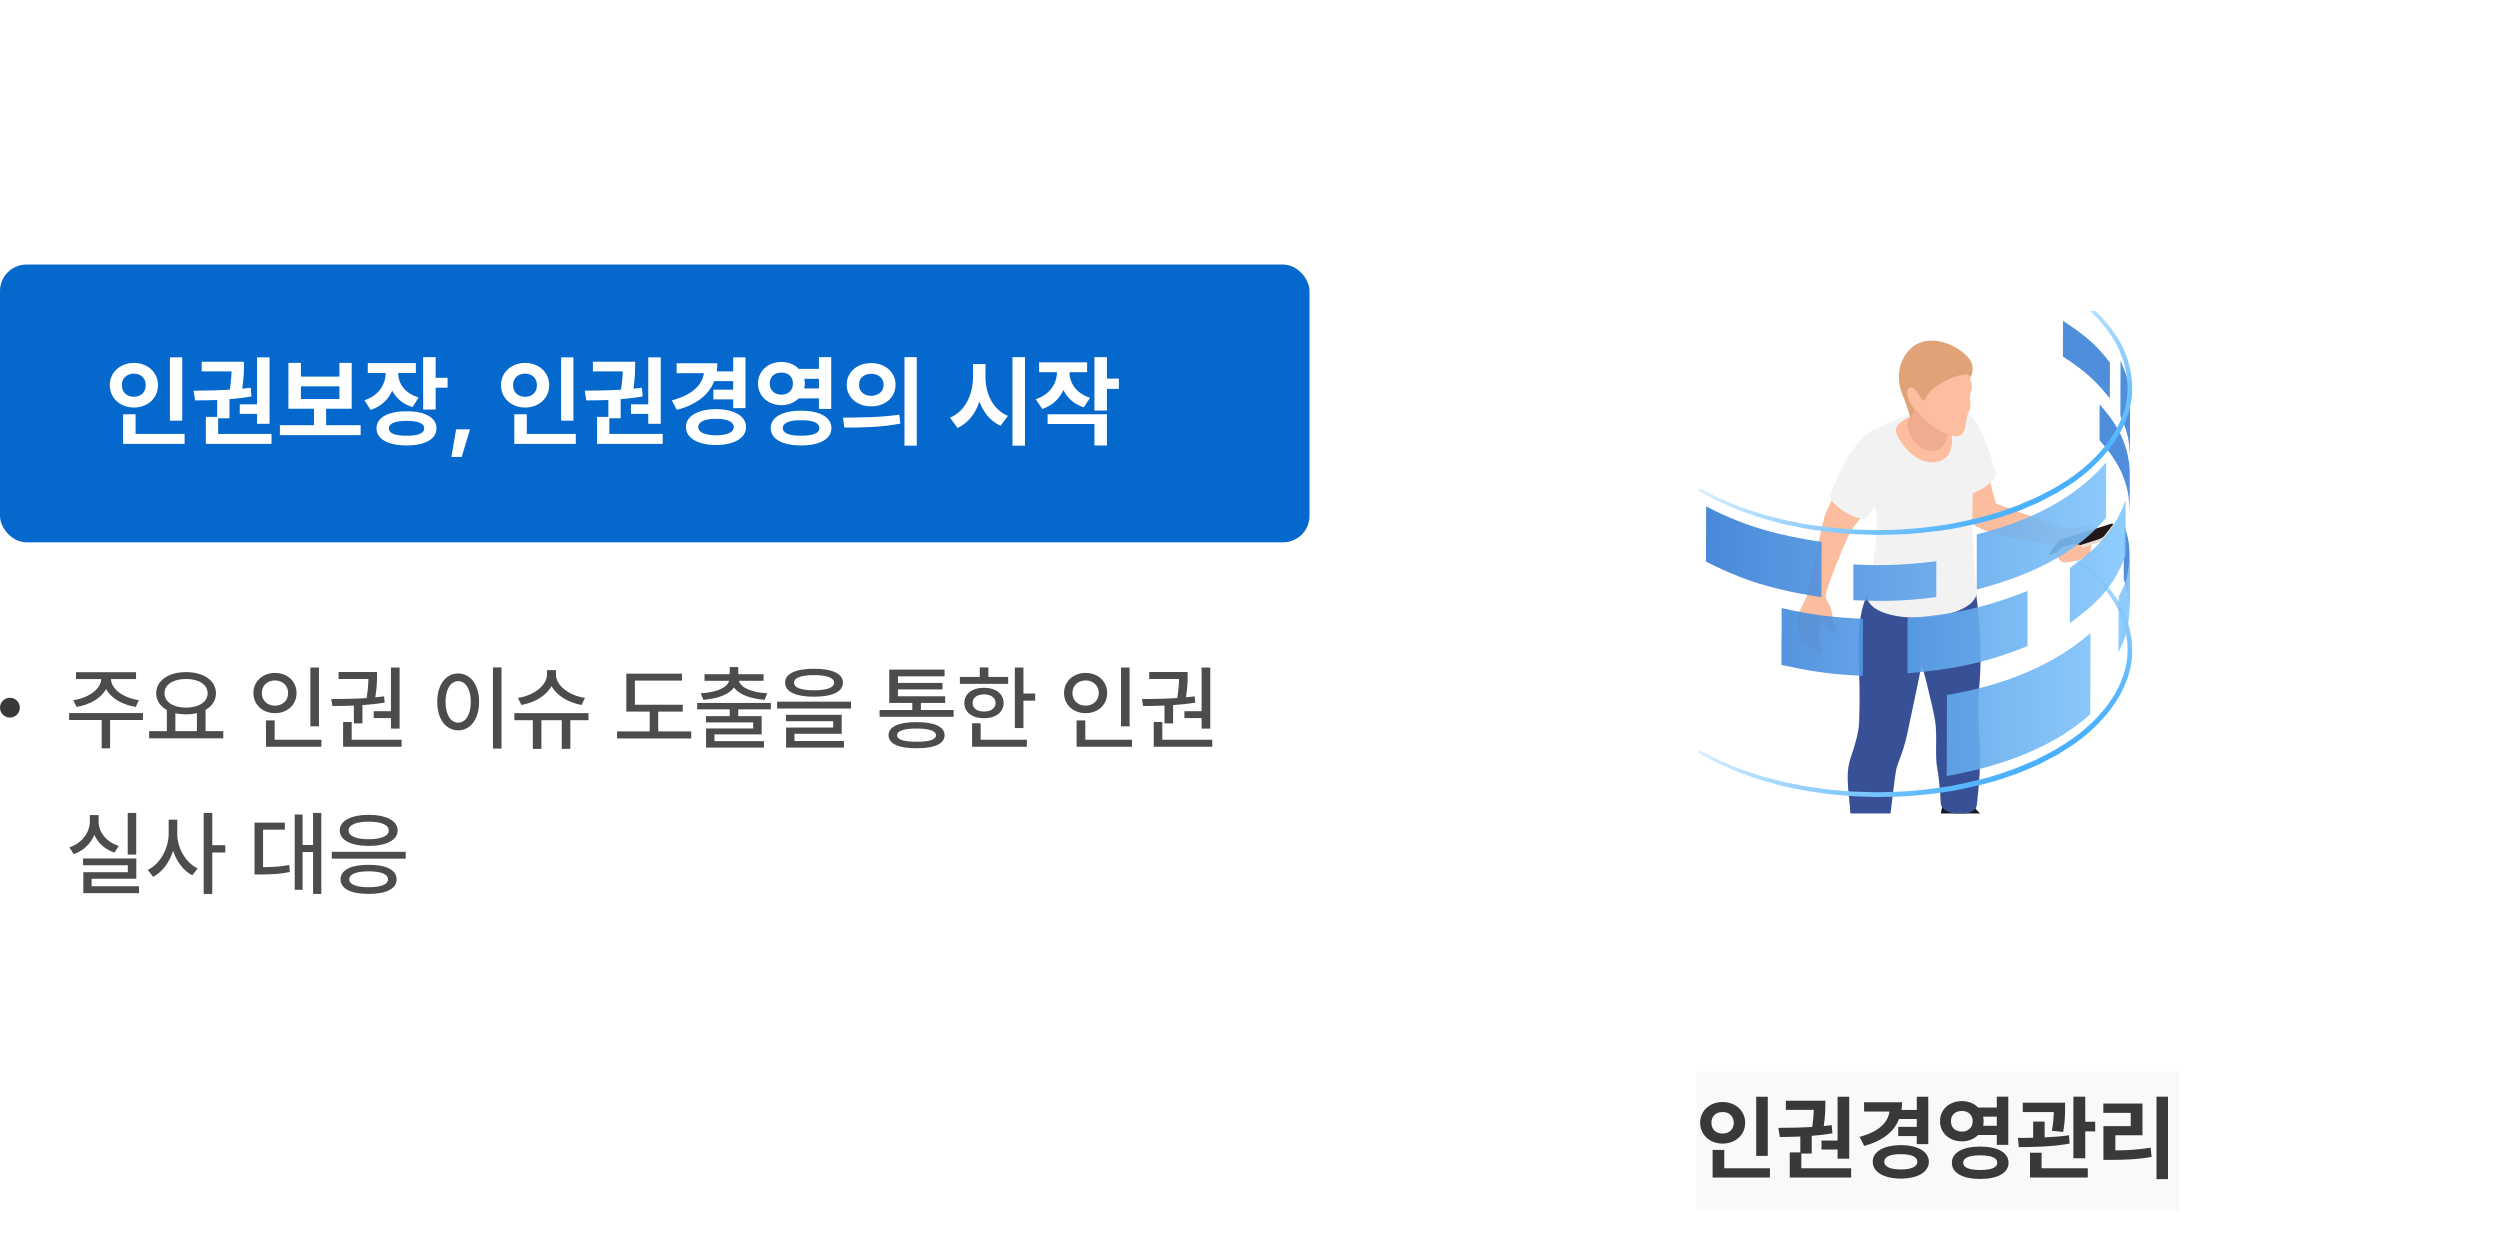 <svg width="378" height="190" viewBox="0 0 378 190" fill="none" xmlns="http://www.w3.org/2000/svg">
<rect y="40" width="198" height="42" rx="4" fill="#0568CC"/>
<path d="M27.55 54.03V63.6H25.69V54.03H27.55ZM16.6 58.23C16.6 56.28 18.205 54.87 20.26 54.87C22.3 54.87 23.89 56.28 23.89 58.23C23.89 60.225 22.3 61.62 20.26 61.62C18.205 61.62 16.6 60.225 16.6 58.23ZM18.43 58.23C18.415 59.355 19.21 59.985 20.26 60C21.265 59.985 22.045 59.355 22.03 58.23C22.045 57.15 21.265 56.505 20.26 56.49C19.21 56.505 18.415 57.15 18.43 58.23ZM18.61 67.11V62.64H20.5V65.61H27.91V67.11H18.61ZM40.754 54.03V64.08H38.864V62.58H36.254V61.14H38.864V54.03H40.754ZM29.264 59.07C30.854 59.055 32.789 59.04 34.739 58.92C34.919 57.78 34.994 56.865 35.009 56.16H30.494V54.69H36.884V55.17C36.884 55.86 36.884 57.09 36.629 58.77C37.064 58.725 37.484 58.68 37.904 58.62L38.024 59.94C36.944 60.135 35.804 60.27 34.694 60.36V63.24H32.984V65.61H41.054V67.11H31.124V63.03H32.834V60.48C31.634 60.525 30.494 60.54 29.504 60.54L29.264 59.07ZM54.528 64.29V65.79H42.318V64.29H47.478V61.8H43.608V54.87H45.498V56.94H51.318V54.87H53.178V61.8H49.308V64.29H54.528ZM45.498 60.33H51.318V58.41H45.498V60.33ZM62.872 54.9V56.4H60.202C60.217 57.945 61.147 59.46 63.292 60.09L62.392 61.56C60.922 61.11 59.902 60.21 59.302 59.07C58.717 60.405 57.637 61.47 56.032 61.98L55.102 60.51C57.292 59.82 58.297 58.095 58.312 56.4H55.612V54.9H62.872ZM56.932 64.77C56.917 63.135 58.672 62.175 61.492 62.19C64.267 62.175 65.992 63.135 65.992 64.77C65.992 66.39 64.267 67.35 61.492 67.35C58.672 67.35 56.917 66.39 56.932 64.77ZM58.792 64.77C58.792 65.52 59.752 65.895 61.492 65.88C63.217 65.895 64.147 65.52 64.132 64.77C64.147 64.005 63.217 63.645 61.492 63.63C59.752 63.645 58.792 64.005 58.792 64.77ZM63.982 61.92V54H65.872V57.12H67.672V58.62H65.872V61.92H63.982ZM71.066 64.92L69.805 69.09H68.246L68.966 64.92H71.066ZM86.7 54.03V63.6H84.84V54.03H86.7ZM75.75 58.23C75.75 56.28 77.355 54.87 79.41 54.87C81.45 54.87 83.04 56.28 83.04 58.23C83.04 60.225 81.45 61.62 79.41 61.62C77.355 61.62 75.75 60.225 75.75 58.23ZM77.58 58.23C77.565 59.355 78.36 59.985 79.41 60C80.415 59.985 81.195 59.355 81.18 58.23C81.195 57.15 80.415 56.505 79.41 56.49C78.36 56.505 77.565 57.15 77.58 58.23ZM77.76 67.11V62.64H79.65V65.61H87.06V67.11H77.76ZM99.904 54.03V64.08H98.014V62.58H95.404V61.14H98.014V54.03H99.904ZM88.414 59.07C90.004 59.055 91.939 59.04 93.889 58.92C94.069 57.78 94.144 56.865 94.159 56.16H89.644V54.69H96.034V55.17C96.034 55.86 96.034 57.09 95.779 58.77C96.214 58.725 96.634 58.68 97.054 58.62L97.174 59.94C96.094 60.135 94.954 60.27 93.844 60.36V63.24H92.134V65.61H100.204V67.11H90.274V63.03H91.984V60.48C90.784 60.525 89.644 60.54 88.654 60.54L88.414 59.07ZM112.718 54.03V61.71H110.858V60.39H107.858V58.92H110.858V57.63H107.993C107.168 59.745 105.263 61.2 102.338 61.98L101.588 60.54C104.648 59.715 106.163 58.245 106.433 56.43H102.308V54.93H108.458C108.458 55.365 108.428 55.77 108.368 56.16H110.858V54.03H112.718ZM103.718 64.56C103.703 62.91 105.533 61.875 108.278 61.86C110.978 61.875 112.808 62.91 112.808 64.56C112.808 66.24 110.978 67.29 108.278 67.29C105.533 67.29 103.703 66.24 103.718 64.56ZM105.578 64.56C105.578 65.385 106.583 65.805 108.278 65.82C109.928 65.805 110.933 65.385 110.948 64.56C110.933 63.75 109.928 63.315 108.278 63.33C106.583 63.315 105.578 63.75 105.578 64.56ZM118.152 54.72C119.217 54.735 120.147 55.125 120.777 55.77H123.822V54H125.682V61.83H123.822V60.24H120.762C120.117 60.885 119.202 61.26 118.152 61.26C116.142 61.26 114.597 59.88 114.612 57.99C114.597 56.1 116.142 54.735 118.152 54.72ZM116.382 57.99C116.382 59.025 117.117 59.685 118.152 59.67C119.172 59.685 119.892 59.025 119.892 57.99C119.892 56.94 119.172 56.325 118.152 56.34C117.117 56.325 116.382 56.94 116.382 57.99ZM116.532 64.74C116.532 63.06 118.302 62.1 121.122 62.1C123.942 62.1 125.712 63.06 125.712 64.74C125.712 66.375 123.942 67.35 121.122 67.35C118.302 67.35 116.532 66.375 116.532 64.74ZM118.362 64.74C118.362 65.505 119.352 65.895 121.122 65.88C122.922 65.895 123.882 65.505 123.882 64.74C123.882 63.93 122.922 63.525 121.122 63.54C119.352 63.525 118.362 63.93 118.362 64.74ZM121.602 58.74H123.822V57.27H121.602C121.662 57.495 121.692 57.735 121.692 57.99C121.692 58.245 121.662 58.5 121.602 58.74ZM131.716 54.9C133.831 54.9 135.406 56.265 135.406 58.17C135.406 60.09 133.831 61.455 131.716 61.44C129.616 61.455 128.011 60.09 128.026 58.17C128.011 56.265 129.616 54.9 131.716 54.9ZM127.456 63.15C129.841 63.135 133.141 63.105 135.976 62.7L136.126 64.05C133.171 64.635 130.006 64.65 127.666 64.65L127.456 63.15ZM129.886 58.17C129.871 59.235 130.666 59.835 131.716 59.85C132.781 59.835 133.591 59.235 133.606 58.17C133.591 57.135 132.781 56.52 131.716 56.52C130.666 56.52 129.871 57.135 129.886 58.17ZM136.756 67.38V54H138.616V67.38H136.756ZM149.007 57.03C149.007 59.49 150.117 61.935 152.397 62.88L151.287 64.38C149.757 63.69 148.692 62.37 148.092 60.72C147.492 62.52 146.397 63.975 144.777 64.71L143.637 63.15C145.977 62.175 147.102 59.625 147.117 57.03V55.05H149.007V57.03ZM153.087 67.38V54H154.977V67.38H153.087ZM164.371 54.78V56.28H161.701C161.716 57.84 162.646 59.445 164.821 60.15L163.861 61.59C162.391 61.11 161.371 60.165 160.786 58.965C160.201 60.27 159.136 61.32 157.591 61.83L156.601 60.36C158.791 59.655 159.796 57.945 159.811 56.28H157.111V54.78H164.371ZM158.401 64.11V62.64H167.371V67.35H165.481V64.11H158.401ZM165.481 62.07V54H167.371V57.24H169.171V58.8H167.371V62.07H165.481Z" fill="white"/>
<circle cx="1.5" cy="107" r="1.5" fill="#393939"/>
<path opacity="0.9" d="M21.621 107.816V108.869H16.645V113.148H15.373V108.869H10.451V107.816H21.621ZM20.568 101.637V102.676H16.781C16.802 104.193 18.689 105.547 21.006 105.861L20.527 106.887C18.518 106.572 16.781 105.581 16.043 104.18C15.284 105.581 13.555 106.572 11.572 106.887L11.08 105.861C13.37 105.547 15.257 104.193 15.305 102.676H11.49V101.637H20.568ZM33.762 110.551V111.631H22.551V110.551H25.23V107.352C24.226 106.798 23.617 105.916 23.617 104.822C23.617 102.895 25.504 101.623 28.129 101.623C30.768 101.623 32.654 102.895 32.654 104.822C32.654 105.902 32.066 106.771 31.082 107.324V110.551H33.762ZM28.129 102.662C26.201 102.662 24.875 103.496 24.875 104.822C24.875 106.135 26.201 106.996 28.129 106.996C30.043 106.996 31.396 106.135 31.396 104.822C31.396 103.496 30.043 102.662 28.129 102.662ZM26.516 110.551H29.77V107.816C29.27 107.946 28.717 108.008 28.129 108.008C27.555 108.008 27.008 107.946 26.516 107.83V110.551ZM48.227 100.926V109.826H46.928V100.926H48.227ZM48.596 111.85V112.902H40.215V108.924H41.527V111.85H48.596ZM41.582 101.746C43.428 101.746 44.836 103.004 44.836 104.781C44.836 106.586 43.428 107.83 41.582 107.83C39.736 107.83 38.315 106.586 38.315 104.781C38.315 103.004 39.736 101.746 41.582 101.746ZM41.582 102.881C40.434 102.881 39.586 103.66 39.586 104.781C39.586 105.93 40.434 106.695 41.582 106.695C42.703 106.695 43.565 105.93 43.565 104.781C43.565 103.66 42.703 102.881 41.582 102.881ZM60.422 100.926V110.168H59.109V108.568H56.512V107.529H59.109V100.926H60.422ZM60.723 111.85V112.902H51.877V109.17H53.176V111.85H60.723ZM50.086 105.697C51.617 105.69 53.538 105.67 55.432 105.547C55.637 104.31 55.691 103.346 55.705 102.662H51.193V101.609H57.004V102.088C57.004 102.751 57.004 103.886 56.744 105.438C57.195 105.396 57.64 105.349 58.07 105.287L58.166 106.23C57.065 106.422 55.924 106.538 54.803 106.613V109.375H53.504V106.682C52.335 106.736 51.227 106.75 50.264 106.75L50.086 105.697ZM75.83 100.912V113.189H74.531V100.912H75.83ZM69.281 101.828C71.1 101.828 72.439 103.496 72.439 106.121C72.439 108.76 71.1 110.428 69.281 110.428C67.436 110.428 66.109 108.76 66.109 106.121C66.109 103.496 67.436 101.828 69.281 101.828ZM69.281 102.99C68.147 102.99 67.367 104.193 67.367 106.121C67.367 108.062 68.147 109.266 69.281 109.266C70.402 109.266 71.182 108.062 71.182 106.121C71.182 104.193 70.402 102.99 69.281 102.99ZM88.982 107.83V108.896H86.234V113.23H84.936V108.896H81.859V113.23H80.561V108.896H77.772V107.83H88.982ZM84.061 101.992C84.047 103.633 86.07 105.191 88.449 105.52L87.93 106.586C85.947 106.244 84.184 105.191 83.391 103.742C82.584 105.198 80.834 106.244 78.838 106.586L78.305 105.52C80.697 105.178 82.693 103.646 82.707 101.992V101.322H84.061V101.992ZM103.229 106.559V107.598H99.523V110.592H104.514V111.658H93.303V110.592H98.238V107.598H94.697V101.855H103.119V102.908H95.996V106.559H103.229ZM116.559 106.285V107.256H111.623V108.281H115.164V111.043H108.027V112.055H115.506V113.039H106.756V110.141H113.879V109.225H106.742V108.281H110.338V107.256H105.416V106.285H116.559ZM111.623 100.857V101.938H115.451V102.936H111.732C111.979 103.975 113.64 104.699 116.012 104.822L115.615 105.807C113.482 105.656 111.746 105.027 110.98 103.947C110.215 105.027 108.479 105.656 106.332 105.807L105.963 104.822C108.314 104.699 109.969 103.975 110.242 102.936H106.523V101.938H110.338V100.857H111.623ZM123.08 101.117C125.842 101.117 127.455 101.855 127.455 103.223C127.455 104.59 125.842 105.342 123.08 105.342C120.318 105.342 118.705 104.59 118.705 103.223C118.705 101.855 120.318 101.117 123.08 101.117ZM123.08 102.074C121.125 102.074 120.045 102.498 120.059 103.223C120.045 103.975 121.125 104.371 123.08 104.371C125.035 104.371 126.115 103.975 126.115 103.223C126.115 102.498 125.035 102.074 123.08 102.074ZM128.672 106.094V107.133H117.502V106.094H128.672ZM127.264 108.076V110.947H120.127V112.041H127.605V113.039H118.855V110.004H125.979V109.047H118.842V108.076H127.264ZM144.189 107.352V108.377H132.992V107.352H137.941V106.285H134.455V101.24H142.822V102.266H135.768V103.264H142.508V104.234H135.768V105.273H142.904V106.285H139.24V107.352H144.189ZM138.598 109.184C141.291 109.17 142.822 109.881 142.822 111.166C142.822 112.465 141.291 113.148 138.598 113.135C135.877 113.148 134.346 112.465 134.346 111.166C134.346 109.881 135.877 109.17 138.598 109.184ZM138.598 110.154C136.67 110.154 135.631 110.51 135.645 111.166C135.631 111.822 136.67 112.164 138.598 112.15C140.498 112.164 141.523 111.822 141.523 111.166C141.523 110.51 140.498 110.154 138.598 110.154ZM154.744 100.926V104.863H156.521V105.943H154.744V110.086H153.445V100.926H154.744ZM152.434 102.348V103.4H145.133V102.348H148.141V100.912H149.439V102.348H152.434ZM148.783 103.988C150.547 103.988 151.75 104.904 151.75 106.299C151.75 107.693 150.547 108.596 148.783 108.596C147.006 108.596 145.803 107.693 145.803 106.299C145.803 104.904 147.006 103.988 148.783 103.988ZM148.783 104.986C147.744 104.986 147.047 105.492 147.061 106.299C147.047 107.092 147.744 107.584 148.783 107.584C149.822 107.584 150.52 107.092 150.533 106.299C150.52 105.492 149.822 104.986 148.783 104.986ZM155.264 111.85V112.902H146.979V109.361H148.277V111.85H155.264ZM170.795 100.926V109.826H169.496V100.926H170.795ZM171.164 111.85V112.902H162.783V108.924H164.096V111.85H171.164ZM164.15 101.746C165.996 101.746 167.404 103.004 167.404 104.781C167.404 106.586 165.996 107.83 164.15 107.83C162.305 107.83 160.883 106.586 160.883 104.781C160.883 103.004 162.305 101.746 164.15 101.746ZM164.15 102.881C163.002 102.881 162.154 103.66 162.154 104.781C162.154 105.93 163.002 106.695 164.15 106.695C165.271 106.695 166.133 105.93 166.133 104.781C166.133 103.66 165.271 102.881 164.15 102.881ZM182.99 100.926V110.168H181.678V108.568H179.08V107.529H181.678V100.926H182.99ZM183.291 111.85V112.902H174.445V109.17H175.744V111.85H183.291ZM172.654 105.697C174.186 105.69 176.106 105.67 178 105.547C178.205 104.31 178.26 103.346 178.273 102.662H173.762V101.609H179.572V102.088C179.572 102.751 179.572 103.886 179.312 105.438C179.764 105.396 180.208 105.349 180.639 105.287L180.734 106.23C179.634 106.422 178.492 106.538 177.371 106.613V109.375H176.072V106.682C174.903 106.736 173.796 106.75 172.832 106.75L172.654 105.697ZM20.596 122.912V129.215H19.311V122.912H20.596ZM20.609 129.803V132.865H13.855V134H21.02V135.039H12.598V131.881H19.324V130.828H12.557V129.803H20.609ZM14.908 124.184C14.895 125.824 16.084 127.314 17.957 127.902L17.314 128.914C15.886 128.449 14.812 127.479 14.266 126.234C13.705 127.574 12.611 128.641 11.148 129.146L10.492 128.121C12.406 127.479 13.582 125.879 13.582 124.184V123.24H14.908V124.184ZM26.803 126.029C26.789 128.203 28.047 130.418 29.879 131.307L29.072 132.346C27.739 131.655 26.707 130.281 26.174 128.641C25.62 130.391 24.547 131.854 23.152 132.578L22.346 131.525C24.232 130.623 25.504 128.271 25.504 126.029V123.938H26.803V126.029ZM32.094 122.912V127.793H34.062V128.9H32.094V135.162H30.795V122.912H32.094ZM48.582 122.912V135.162H47.338V128.832H45.752V134.533H44.562V123.158H45.752V127.766H47.338V122.912H48.582ZM43.072 124.389V125.441H39.777V131.115C41.281 131.102 42.416 131.033 43.728 130.787L43.824 131.854C42.348 132.154 41.09 132.209 39.299 132.223H38.478V124.389H43.072ZM61.338 128.791V129.83H50.168V128.791H61.338ZM55.746 130.76C58.385 130.746 59.971 131.539 59.971 132.961C59.971 134.383 58.385 135.162 55.746 135.162C53.08 135.162 51.494 134.383 51.494 132.961C51.494 131.539 53.08 130.746 55.746 130.76ZM55.746 131.744C53.873 131.744 52.807 132.168 52.807 132.961C52.807 133.727 53.873 134.15 55.746 134.15C57.592 134.15 58.672 133.727 58.672 132.961C58.672 132.168 57.592 131.744 55.746 131.744ZM55.746 123.199C58.426 123.213 60.121 124.102 60.121 125.564C60.121 127.027 58.426 127.902 55.746 127.902C53.066 127.902 51.371 127.027 51.371 125.564C51.371 124.102 53.066 123.213 55.746 123.199ZM55.746 124.238C53.859 124.238 52.697 124.717 52.711 125.564C52.697 126.412 53.859 126.891 55.746 126.891C57.619 126.891 58.781 126.412 58.781 125.564C58.781 124.717 57.619 124.238 55.746 124.238Z" fill="#393939"/>
<g filter="url(#filter0_d_453_27984)">
<circle cx="293" cy="85" r="65" fill="white"/>
</g>
<g clip-path="url(#clip0_453_27984)">
<g clip-path="url(#clip1_453_27984)">
<path d="M304.242 126.746C303.263 125.955 300.879 124.362 299.687 123.3C299.356 123.004 298.589 122.214 298.412 121.801C297.952 120.739 295.521 120.739 294.164 121.447C293.526 121.777 293.408 122.875 293.479 123.89C293.526 124.574 293.585 124.846 294.364 125.329C298.341 127.761 299.215 128.197 299.946 128.516C300.655 128.823 301.398 129.118 302.956 128.776C303.487 128.658 303.995 128.41 304.349 128.008C304.667 127.654 304.832 127.218 304.231 126.734L304.242 126.746Z" fill="#191926"/>
<path d="M299.313 103.045C299.608 99.646 299.632 94.513 298.133 85.106C297.956 84.009 296.953 83.277 295.879 83.537L284.23 86.299C279.392 93.781 281.587 97.475 281.091 109.3C281.032 110.599 280.678 111.861 280.3 113.101C279.569 115.449 279.049 115.98 279.592 120.795C279.958 124.005 279.769 126.118 280.135 129.34C280.135 131.146 285.08 131.523 284.974 129.788C285.599 125.658 286.485 116.972 286.78 116.051C286.874 115.744 286.98 115.449 287.098 115.142C287.606 113.797 288.066 112.428 288.361 111.023C289.022 107.919 290.155 102.609 290.568 100.378C290.568 100.378 292.208 106.586 292.586 108.982C292.964 111.366 292.515 114.151 292.917 116.204C293.306 118.258 293.436 121.35 293.436 121.35C293.4 123.474 298.817 123.604 298.888 121.728C298.888 121.728 299.655 115.921 299.313 111.672C299.077 108.805 299.077 105.925 299.325 103.069L299.313 103.045Z" fill="#385196"/>
<path d="M309.226 78.852C306.111 77.707 301.838 76.172 301.838 76.172C301.543 75.689 299.514 66.601 298.239 63.875C297.295 61.928 294.333 62.919 294.533 65.031L295.123 71.192C295.123 71.192 297.236 77.483 298.416 79.229C299.195 80.362 304.671 81.401 307.527 81.885C308.093 80.87 308.66 79.866 309.226 78.863V78.852Z" fill="#FBBD9E"/>
<path d="M301.818 71.458C302.243 72.839 297.51 75.53 296.413 74.644C294.56 72.308 293.923 70.325 293.037 67.469C292.624 66.135 292.329 64.672 292.813 63.362C293.344 61.934 294.985 61.025 296.448 61.674C299.776 63.161 301.015 69.593 301.806 71.458H301.818Z" fill="#F2F2F2"/>
<path d="M295.564 61.486C292.33 60.696 283.833 64.673 283.066 65.11C279.749 66.998 282.499 69.653 283.656 77.348C284.081 80.216 283.254 85.586 282.346 89.362C280.965 95.063 299.435 94.449 298.892 89.174C298.632 87.262 298.089 81.632 298.231 76.675C298.42 69.889 298.703 62.254 295.564 61.486Z" fill="#F2F2F2"/>
<path d="M286.675 65.347C287.241 67.058 290.003 70.74 293.225 69.737C295.975 68.875 295.267 64.875 294.216 62.974C293.154 61.074 286.002 63.281 286.687 65.347H286.675Z" fill="#FCBE9F"/>
<path d="M288.728 63.139C287.454 64.945 290.215 68.698 292.588 68.166C295.219 67.576 294.818 62.915 293.508 61.463C292.517 60.365 290.853 60.224 289.672 61.251C289.153 61.699 289.13 62.572 288.728 63.139Z" fill="#EFAC8E"/>
<path d="M281.893 66.622C280.961 67.814 277.762 73.856 276.098 77.444C276.004 77.645 275.933 77.845 275.874 78.058C275.461 79.509 274.304 85.032 273.62 88.408C273.537 88.797 273.218 90.084 273.124 90.284C272.982 90.568 272.369 91.854 271.968 92.668C271.731 93.164 271.661 93.719 271.767 94.262C271.956 95.135 272.097 96.138 272.593 96.893C272.652 96.988 272.723 97.082 272.829 97.141C272.923 97.2 273.065 97.2 273.148 97.141C273.23 97.472 273.502 97.755 273.832 97.861C274.139 98.168 274.505 98.416 274.906 98.569C275.036 98.616 275.201 98.664 275.319 98.593C275.437 98.522 275.473 98.369 275.484 98.227C275.484 98.003 275.449 97.778 275.355 97.578C274.906 96.598 274.8 95.642 275.178 94.592C275.248 94.403 275.52 93.896 275.791 93.966C276.027 94.025 276.051 94.297 276.086 94.533C276.193 95.147 276.712 95.654 277.326 95.76C277.467 95.784 277.632 95.772 277.715 95.654C277.809 95.513 277.715 95.324 277.632 95.17C276.995 94.014 277.208 92.527 276.558 91.37C276.252 90.827 275.98 90.438 276.051 89.812C276.901 86.815 279.651 80.453 279.957 80.064C282.164 77.231 287.109 71.685 286.46 68.227C286.13 66.492 283.474 64.603 281.881 66.645L281.893 66.622Z" fill="#FBBD9E"/>
<path d="M279.26 69.35C278.221 71.085 277.478 72.974 276.734 74.85C276.333 76.243 281.219 79.169 282.281 78.249C284.087 75.877 285.503 73.682 286.778 70.731C287.332 69.445 287.415 67.922 286.907 66.612C286.353 65.196 284.653 64.276 283.237 65.007C281.561 65.881 280.216 67.757 279.272 69.327L279.26 69.35Z" fill="#F2F2F2"/>
<path d="M290.121 56.788C289.92 57.331 289.649 57.78 289.401 58.287C289.13 58.842 289.307 59.585 289.307 60.175C289.307 60.907 289.555 61.615 289.944 62.229C290.416 62.972 291.089 63.574 291.797 64.106C292.588 64.707 293.449 65.25 294.393 65.604C295.231 65.911 296.223 66.336 296.824 65.427C297.072 65.05 297.167 64.578 297.226 64.129C297.285 63.681 297.32 63.209 297.474 62.784C297.615 62.418 297.839 62.076 297.91 61.686C297.981 61.285 297.887 60.872 297.863 60.459C297.839 60.046 297.887 59.633 298.016 59.243C298.075 59.042 298.158 58.854 298.17 58.641C298.17 58.476 298.146 58.323 298.111 58.157C298.016 57.721 297.934 57.284 297.839 56.859C297.769 56.541 297.698 56.21 297.544 55.927C297.297 55.49 296.86 55.183 296.423 54.935C295.467 54.416 294.382 54.086 293.308 54.18C292.234 54.275 291.16 54.829 290.593 55.75C290.404 56.068 290.263 56.422 290.133 56.776L290.121 56.788Z" fill="#FCBE9F"/>
<path d="M298.062 54.786C297.129 52.602 290.863 49.133 287.959 53.865C287.381 54.809 287.098 55.907 287.11 57.016C287.11 57.984 287.322 58.869 287.605 59.554C288.597 61.938 288.809 63.177 288.809 63.177C289.352 62.575 289.801 61.419 289.765 61.1C289.683 60.274 289.718 59.33 290.308 60.014C290.544 60.297 290.638 60.439 290.733 60.486C290.91 60.581 291.052 60.415 291.17 60.203C291.559 59.483 292.102 58.858 292.786 58.397C294.226 57.418 296.303 56.497 297.436 56.615C297.649 56.639 297.838 56.875 297.885 57.075C297.885 57.075 298.628 56.096 298.05 54.774L298.062 54.786Z" fill="#E0A277"/>
<path d="M290.36 60.11C289.9 59.083 289.015 58.115 288.531 58.8C288.295 59.13 288.295 59.803 288.755 60.83C289.215 61.856 290.148 62.411 290.396 62.329C290.844 62.128 290.82 61.137 290.36 60.11Z" fill="#FCBE9F"/>
<path d="M310.827 82.294C310.827 82.294 311.145 82.495 311.747 82.861C312.337 83.262 313.27 83.699 314.308 84.56C314.828 84.974 315.453 85.387 316.043 85.929C316.622 86.484 317.271 87.062 317.92 87.735C319.112 89.151 320.493 90.792 321.307 92.975C322.18 95.1 322.652 97.649 322.239 100.292C321.826 102.924 320.54 105.509 318.734 107.739C316.917 109.958 314.662 111.941 312.09 113.475C311.771 113.676 311.476 113.876 311.122 114.089L310.13 114.608C309.47 114.95 308.82 115.316 308.136 115.646C306.732 116.225 305.351 116.909 303.899 117.346C301.043 118.396 298.069 119.034 295.142 119.6C292.192 120.06 289.277 120.391 286.432 120.462C285.016 120.509 283.624 120.544 282.255 120.462C281.57 120.438 280.897 120.414 280.225 120.391C279.564 120.332 278.903 120.273 278.254 120.226C276.955 120.143 275.705 119.954 274.489 119.777C273.273 119.636 272.117 119.376 271.007 119.152C269.886 118.951 268.836 118.668 267.844 118.385C266.841 118.113 265.897 117.853 265.036 117.523C264.162 117.204 263.336 116.957 262.604 116.65C261.873 116.331 261.2 116.036 260.586 115.776C259.359 115.281 258.474 114.702 257.837 114.395C257.211 114.065 256.881 113.888 256.881 113.888C256.774 113.829 256.739 113.699 256.786 113.593C256.845 113.487 256.975 113.451 257.069 113.499C257.081 113.499 257.423 113.676 258.049 113.994C258.686 114.289 259.56 114.844 260.787 115.316C261.389 115.564 262.062 115.847 262.793 116.154C263.525 116.449 264.351 116.685 265.213 116.98C266.074 117.287 267.007 117.535 267.998 117.783C268.989 118.054 270.028 118.326 271.137 118.514C272.235 118.739 273.38 118.975 274.583 119.116C275.787 119.293 277.026 119.47 278.313 119.541C278.95 119.588 279.599 119.647 280.26 119.695C280.921 119.718 281.594 119.73 282.266 119.754C283.612 119.813 284.993 119.777 286.397 119.73C289.206 119.647 292.085 119.305 295.001 118.833C297.88 118.255 300.819 117.617 303.616 116.567C305.044 116.119 306.378 115.458 307.747 114.915C308.419 114.596 309.08 114.23 309.741 113.888L310.732 113.369L311.653 112.79C314.179 111.303 316.385 109.38 318.144 107.255C319.891 105.119 321.13 102.664 321.543 100.162C321.944 97.66 321.507 95.229 320.693 93.199C319.914 91.111 318.604 89.505 317.471 88.113C316.858 87.452 316.22 86.874 315.666 86.319C315.087 85.788 314.497 85.375 313.99 84.962C312.998 84.112 312.054 83.64 311.488 83.239C310.898 82.861 310.579 82.66 310.579 82.66C310.485 82.601 310.449 82.46 310.508 82.365C310.567 82.271 310.709 82.236 310.803 82.294H310.827Z" fill="url(#paint0_linear_453_27984)"/>
<path d="M316.477 79.661C316.088 79.142 313.444 79.921 312.406 80.027C312.217 79.933 309.29 78.859 306.552 77.867C305.891 78.788 305.018 79.555 304.286 80.405C304.073 80.652 303.849 80.877 303.625 81.113C306.304 81.703 309.042 82.104 309.219 82.139C309.809 82.281 310.411 82.364 310.919 82.682C311.225 82.871 311.19 83.084 311.037 83.261C311.06 83.261 311.084 83.261 311.119 83.261C311.745 83.025 312.37 82.789 312.996 82.564C313.373 82.387 313.739 82.21 314.117 82.057C313.999 81.927 313.881 81.797 313.763 81.679C313.904 81.49 314.376 81.183 314.766 80.877C315.026 80.676 316.961 80.298 316.477 79.649V79.661Z" fill="#FBBD9E"/>
<path d="M318.369 81.481L319.679 79.781C319.679 79.781 319.738 79.687 319.714 79.652L319.502 79.203L309.812 83.77L310.025 84.219C310.06 84.278 310.214 84.278 310.45 84.207L317.484 81.988C317.578 81.965 317.673 81.918 317.767 81.882C317.932 81.811 318.086 81.717 318.204 81.623C318.274 81.575 318.322 81.528 318.357 81.481H318.369Z" fill="#E6E1D8"/>
<path d="M318.153 81.046L319.463 79.346C319.593 79.169 319.428 79.122 319.074 79.228L312.04 81.447C311.686 81.553 311.296 81.789 311.167 81.954L309.857 83.654C309.727 83.831 309.892 83.878 310.246 83.772L317.28 81.553C317.634 81.447 318.023 81.211 318.153 81.046Z" fill="#211618"/>
<path d="M314.93 82.8C314.824 82.671 314.717 82.541 314.67 82.505C314.104 81.998 311.991 82.517 311.389 83.001C310.575 83.662 311.33 84.807 311.873 84.995C312.558 85.231 315.095 84.464 315.496 84.275C316.11 83.981 316.157 82.989 316.204 82.387L314.93 82.8Z" fill="#FBBD9E"/>
<path d="M321.109 87.563C321.817 89.781 321.817 89.864 321.971 92.283L321.995 83.939C321.947 81.898 321.794 81.39 321.133 79.219C321.133 82.004 321.121 84.777 321.109 87.563Z" fill="#4E8EDB"/>
<path d="M319.019 54.814C316.635 51.675 314.558 50.27 311.926 48.5C311.926 50.306 311.926 52.111 311.914 53.917C315.938 56.49 317.355 58.225 319.007 60.231C319.007 58.425 319.007 56.62 319.019 54.814Z" fill="#4E8EDB"/>
<path d="M320.625 54.508C320.625 57.293 320.613 60.066 320.602 62.852C321.829 65.613 321.9 66.581 322.041 68.906L322.065 60.562C322.018 57.848 321.499 56.585 320.625 54.508Z" fill="#4E8EDB"/>
<path d="M317.438 66.542C321.639 71.216 321.851 74.591 322.017 77.058V71.64C321.981 66.448 319.255 63.237 317.461 61.125C317.461 62.931 317.461 64.736 317.449 66.542H317.438Z" fill="#4E8EDB"/>
<g opacity="0.9">
<path d="M306.561 93.722C306.561 93.132 306.561 92.33 306.561 91.74C306.561 91.02 306.561 90.064 306.561 89.344C301.876 91.173 297.285 92.754 288.422 93.463C288.422 94.655 288.422 96.236 288.422 97.428C288.422 98.018 288.422 98.821 288.422 99.411C288.422 100.131 288.422 101.087 288.422 101.806C295.043 101.216 299.893 100.378 306.561 97.688C306.561 96.496 306.561 94.914 306.561 93.722Z" fill="url(#paint1_linear_453_27984)"/>
<path d="M269.359 95.903C269.359 96.493 269.359 97.296 269.359 97.886C269.359 98.688 269.359 99.75 269.359 100.541C273.431 101.414 276.299 101.957 281.657 102.182C281.657 99.314 281.669 96.446 281.681 93.578C277.349 93.33 274.363 93.094 269.383 91.938C269.383 93.129 269.383 94.711 269.383 95.903H269.359Z" fill="url(#paint2_linear_453_27984)"/>
<path d="M292.772 84.867C288.535 85.339 285.573 85.611 280.238 85.339C280.238 87.145 280.238 88.951 280.227 90.756C284.546 90.91 287.544 90.957 292.76 90.284C292.76 88.479 292.76 86.673 292.772 84.867Z" fill="url(#paint3_linear_453_27984)"/>
<path d="M275.424 81.948C268.897 80.921 264.177 79.765 257.969 76.578C257.969 79.363 257.957 82.137 257.945 84.922C262.312 87.094 266.643 88.994 275.4 90.292C275.4 87.507 275.412 84.733 275.424 81.948Z" fill="url(#paint4_linear_453_27984)"/>
<path d="M318.434 78.258C318.434 75.473 318.446 72.699 318.458 69.914C316.546 72.038 311.471 77.692 298.891 80.795C298.891 81.987 298.891 83.569 298.891 84.761C298.891 85.351 298.891 86.153 298.891 86.743C298.891 87.463 298.891 88.419 298.891 89.139C302.632 88.124 312.593 85.422 318.458 78.258H318.434Z" fill="url(#paint5_linear_453_27984)"/>
<path d="M322.004 72.522C322.004 74.328 322.004 76.133 321.992 77.939L322.028 77.066V71.648L322.016 72.522H322.004Z" fill="url(#paint6_linear_453_27984)"/>
<path d="M294.344 117.336C298.262 116.604 308.671 114.645 316.047 107.989C316.047 103.905 316.071 99.81 316.083 95.727C313.722 97.698 307.456 102.914 294.379 105.074C294.379 109.157 294.356 113.252 294.344 117.336Z" fill="url(#paint7_linear_453_27984)"/>
<path d="M320.336 90.358C320.336 93.143 320.324 95.916 320.312 98.702C321.481 96.129 321.8 95.326 321.977 92.281L322 83.938C321.894 85.507 321.764 87.301 320.973 88.989C320.785 89.402 320.431 89.909 320.336 90.358Z" fill="url(#paint8_linear_453_27984)"/>
<path d="M321.403 75.609C320.164 78.82 318.677 81.805 312.977 85.877C312.977 88.662 312.965 91.436 312.953 94.221C316.6 91.53 319.539 89.064 321.38 83.953C321.38 81.168 321.391 78.395 321.403 75.609Z" fill="url(#paint9_linear_453_27984)"/>
</g>
<path d="M310.827 42.662C310.827 42.662 311.145 42.862 311.747 43.228C312.337 43.629 313.27 44.066 314.308 44.928C314.828 45.341 315.453 45.754 316.043 46.297C316.622 46.851 317.271 47.43 317.92 48.102C319.112 49.519 320.493 51.159 321.307 53.342C322.18 55.467 322.652 58.016 322.239 60.66C321.826 63.291 320.54 65.876 318.734 68.106C316.917 70.325 314.662 72.308 312.09 73.842C311.771 74.043 311.476 74.243 311.122 74.456L310.13 74.975C309.47 75.317 308.82 75.683 308.136 76.014C306.732 76.592 305.351 77.276 303.899 77.713C301.043 78.763 298.069 79.401 295.142 79.967C292.192 80.428 289.277 80.758 286.432 80.829C285.016 80.876 283.624 80.911 282.255 80.829C281.57 80.805 280.897 80.782 280.225 80.758C279.564 80.699 278.903 80.64 278.254 80.593C276.955 80.51 275.705 80.321 274.489 80.144C273.273 80.003 272.117 79.743 271.007 79.519C269.886 79.318 268.836 79.035 267.844 78.752C266.841 78.48 265.897 78.221 265.036 77.89C264.162 77.572 263.336 77.324 262.604 77.017C261.873 76.698 261.2 76.403 260.586 76.144C259.359 75.648 258.474 75.07 257.837 74.763C257.211 74.432 256.881 74.255 256.881 74.255C256.774 74.196 256.739 74.066 256.786 73.96C256.845 73.854 256.975 73.819 257.069 73.866C257.081 73.866 257.423 74.043 258.049 74.361C258.686 74.656 259.56 75.211 260.787 75.683C261.389 75.931 262.062 76.214 262.793 76.521C263.525 76.816 264.351 77.052 265.213 77.347C266.074 77.654 267.007 77.902 267.998 78.15C268.989 78.421 270.028 78.693 271.137 78.882C272.235 79.106 273.38 79.342 274.583 79.483C275.787 79.66 277.026 79.838 278.313 79.908C278.95 79.956 279.599 80.014 280.26 80.062C280.921 80.085 281.594 80.097 282.266 80.121C283.612 80.18 284.993 80.144 286.397 80.097C289.206 80.014 292.085 79.672 295.001 79.2C297.88 78.622 300.819 77.985 303.616 76.934C305.044 76.486 306.378 75.825 307.747 75.282C308.419 74.963 309.08 74.597 309.741 74.255L310.732 73.736L311.653 73.158C314.179 71.671 316.385 69.747 318.144 67.623C319.891 65.486 321.13 63.032 321.543 60.53C321.944 58.028 321.507 55.596 320.693 53.567C319.914 51.478 318.604 49.873 317.471 48.48C316.858 47.819 316.22 47.241 315.666 46.686C315.087 46.155 314.497 45.742 313.99 45.329C312.998 44.479 312.054 44.007 311.488 43.606C310.898 43.228 310.579 43.028 310.579 43.028C310.485 42.968 310.449 42.827 310.508 42.733C310.567 42.638 310.709 42.603 310.803 42.662H310.827Z" fill="url(#paint10_linear_453_27984)"/>
</g>
</g>
<rect width="73" height="21" transform="translate(256.5 162)" fill="#F9F9F9"/>
<path d="M267.287 165.83V174.771H265.537V165.83H267.287ZM267.615 176.645V178.039H258.947V173.869H260.711V176.645H267.615ZM260.465 166.623C262.379 166.623 263.869 167.936 263.869 169.754C263.869 171.613 262.379 172.912 260.465 172.912C258.551 172.912 257.061 171.613 257.061 169.754C257.061 167.936 258.551 166.623 260.465 166.623ZM260.465 168.141C259.494 168.127 258.756 168.742 258.77 169.754C258.756 170.793 259.494 171.395 260.465 171.395C261.408 171.395 262.146 170.793 262.146 169.754C262.146 168.742 261.408 168.127 260.465 168.141ZM279.605 165.83V175.195H277.842V173.814H275.408V172.447H277.842V165.83H279.605ZM279.893 176.645V178.039H270.609V174.238H272.209V171.846C271.095 171.894 270.035 171.907 269.105 171.914L268.887 170.533C270.363 170.526 272.182 170.506 274.014 170.396C274.164 169.323 274.226 168.469 274.246 167.812H270.021V166.432H275.996V166.896C275.996 167.539 275.996 168.681 275.75 170.26C276.153 170.219 276.557 170.178 276.953 170.123L277.062 171.354C276.037 171.538 274.978 171.661 273.932 171.736V174.416H272.359V176.645H279.893ZM291.555 165.83V172.994H289.818V171.777H287.016V170.383H289.818V169.193H287.139C286.366 171.162 284.603 172.516 281.861 173.268L281.178 171.887C284.042 171.135 285.443 169.768 285.689 168.059H281.848V166.664H287.59C287.59 167.067 287.562 167.457 287.508 167.826H289.818V165.83H291.555ZM287.412 173.145C289.941 173.145 291.637 174.115 291.65 175.66C291.637 177.219 289.941 178.203 287.412 178.203C284.855 178.203 283.146 177.219 283.16 175.66C283.146 174.115 284.855 173.145 287.412 173.145ZM287.412 174.512C285.84 174.498 284.896 174.895 284.896 175.66C284.896 176.426 285.84 176.822 287.412 176.822C288.957 176.822 289.9 176.426 289.9 175.66C289.9 174.895 288.957 174.498 287.412 174.512ZM296.641 166.486C297.632 166.486 298.5 166.849 299.102 167.457H301.918V165.816H303.654V173.104H301.918V171.613H299.088C298.486 172.215 297.625 172.577 296.641 172.57C294.754 172.584 293.318 171.285 293.332 169.535C293.318 167.758 294.754 166.486 296.641 166.486ZM296.641 167.977C295.67 167.977 294.973 168.551 294.986 169.535C294.973 170.492 295.67 171.107 296.641 171.094C297.584 171.107 298.268 170.492 298.268 169.535C298.268 168.551 297.584 167.977 296.641 167.977ZM299.402 173.363C302.041 173.363 303.682 174.266 303.695 175.811C303.682 177.355 302.041 178.258 299.402 178.258C296.777 178.258 295.123 177.355 295.123 175.811C295.123 174.266 296.777 173.363 299.402 173.363ZM299.402 174.689C297.748 174.689 296.832 175.059 296.832 175.811C296.832 176.535 297.748 176.904 299.402 176.904C301.084 176.904 301.986 176.535 301.986 175.811C301.986 175.059 301.084 174.689 299.402 174.689ZM299.854 168.838C299.895 169.057 299.922 169.296 299.922 169.535C299.922 169.774 299.895 170 299.854 170.219H301.918V168.838H299.854ZM312.24 166.719V167.498C312.24 168.359 312.24 169.604 311.953 171.148L310.244 170.984C310.463 169.788 310.518 168.886 310.531 168.141H305.842V166.719H312.24ZM309.15 169.59V171.969C310.388 171.921 311.659 171.825 312.828 171.654L312.924 172.912C310.34 173.391 307.414 173.432 305.254 173.445L305.104 172.051C305.801 172.051 306.587 172.051 307.414 172.023V169.59H309.15ZM315.289 165.816V169.604H316.793V171.066H315.289V175.127H313.498V165.816H315.289ZM315.672 176.645V178.039H306.936V174.293H308.686V176.645H315.672ZM327.799 165.816V178.285H326.062V165.816H327.799ZM323.943 166.855V171.654H319.842V173.938C321.735 173.931 323.349 173.821 325.174 173.527L325.324 174.936C323.273 175.291 321.428 175.373 319.158 175.373H318.037V170.273H322.166V168.264H318.023V166.855H323.943Z" fill="#393939"/>
<defs>
<filter id="filter0_d_453_27984" x="208" y="0" width="170" height="170" filterUnits="userSpaceOnUse" color-interpolation-filters="sRGB">
<feFlood flood-opacity="0" result="BackgroundImageFix"/>
<feColorMatrix in="SourceAlpha" type="matrix" values="0 0 0 0 0 0 0 0 0 0 0 0 0 0 0 0 0 0 127 0" result="hardAlpha"/>
<feOffset/>
<feGaussianBlur stdDeviation="10"/>
<feComposite in2="hardAlpha" operator="out"/>
<feColorMatrix type="matrix" values="0 0 0 0 0 0 0 0 0 0 0 0 0 0 0 0 0 0 0.1 0"/>
<feBlend mode="normal" in2="BackgroundImageFix" result="effect1_dropShadow_453_27984"/>
<feBlend mode="normal" in="SourceGraphic" in2="effect1_dropShadow_453_27984" result="shape"/>
</filter>
<linearGradient id="paint0_linear_453_27984" x1="285.288" y1="96.693" x2="299.285" y2="120.934" gradientUnits="userSpaceOnUse">
<stop stop-color="#DDF0FF"/>
<stop offset="1" stop-color="#46AFFF"/>
</linearGradient>
<linearGradient id="paint1_linear_453_27984" x1="323.804" y1="95.575" x2="258.103" y2="95.575" gradientUnits="userSpaceOnUse">
<stop stop-color="#86CAFF"/>
<stop offset="1" stop-color="#357CD4"/>
</linearGradient>
<linearGradient id="paint2_linear_453_27984" x1="323.801" y1="97.048" x2="258.1" y2="97.048" gradientUnits="userSpaceOnUse">
<stop stop-color="#86CAFF"/>
<stop offset="1" stop-color="#357CD4"/>
</linearGradient>
<linearGradient id="paint3_linear_453_27984" x1="323.799" y1="87.853" x2="258.098" y2="87.853" gradientUnits="userSpaceOnUse">
<stop stop-color="#86CAFF"/>
<stop offset="1" stop-color="#357CD4"/>
</linearGradient>
<linearGradient id="paint4_linear_453_27984" x1="323.8" y1="83.435" x2="258.099" y2="83.435" gradientUnits="userSpaceOnUse">
<stop stop-color="#86CAFF"/>
<stop offset="1" stop-color="#357CD4"/>
</linearGradient>
<linearGradient id="paint5_linear_453_27984" x1="323.804" y1="79.521" x2="258.103" y2="79.521" gradientUnits="userSpaceOnUse">
<stop stop-color="#86CAFF"/>
<stop offset="1" stop-color="#357CD4"/>
</linearGradient>
<linearGradient id="paint6_linear_453_27984" x1="323.798" y1="74.799" x2="258.029" y2="74.799" gradientUnits="userSpaceOnUse">
<stop stop-color="#86CAFF"/>
<stop offset="1" stop-color="#357CD4"/>
</linearGradient>
<linearGradient id="paint7_linear_453_27984" x1="323.801" y1="106.525" x2="258.1" y2="106.525" gradientUnits="userSpaceOnUse">
<stop stop-color="#86CAFF"/>
<stop offset="1" stop-color="#357CD4"/>
</linearGradient>
<linearGradient id="paint8_linear_453_27984" x1="323.794" y1="91.326" x2="258.082" y2="91.326" gradientUnits="userSpaceOnUse">
<stop stop-color="#86CAFF"/>
<stop offset="1" stop-color="#357CD4"/>
</linearGradient>
<linearGradient id="paint9_linear_453_27984" x1="323.799" y1="84.909" x2="258.098" y2="84.909" gradientUnits="userSpaceOnUse">
<stop stop-color="#86CAFF"/>
<stop offset="1" stop-color="#357CD4"/>
</linearGradient>
<linearGradient id="paint10_linear_453_27984" x1="285.288" y1="57.048" x2="299.285" y2="81.289" gradientUnits="userSpaceOnUse">
<stop stop-color="#DDF0FF"/>
<stop offset="1" stop-color="#46AFFF"/>
</linearGradient>
<clipPath id="clip0_453_27984">
<rect width="76" height="76" fill="white" transform="translate(255 47)"/>
</clipPath>
<clipPath id="clip1_453_27984">
<rect width="65.595" height="97.648" fill="white" transform="translate(256.789 42.625)"/>
</clipPath>
</defs>
</svg>
